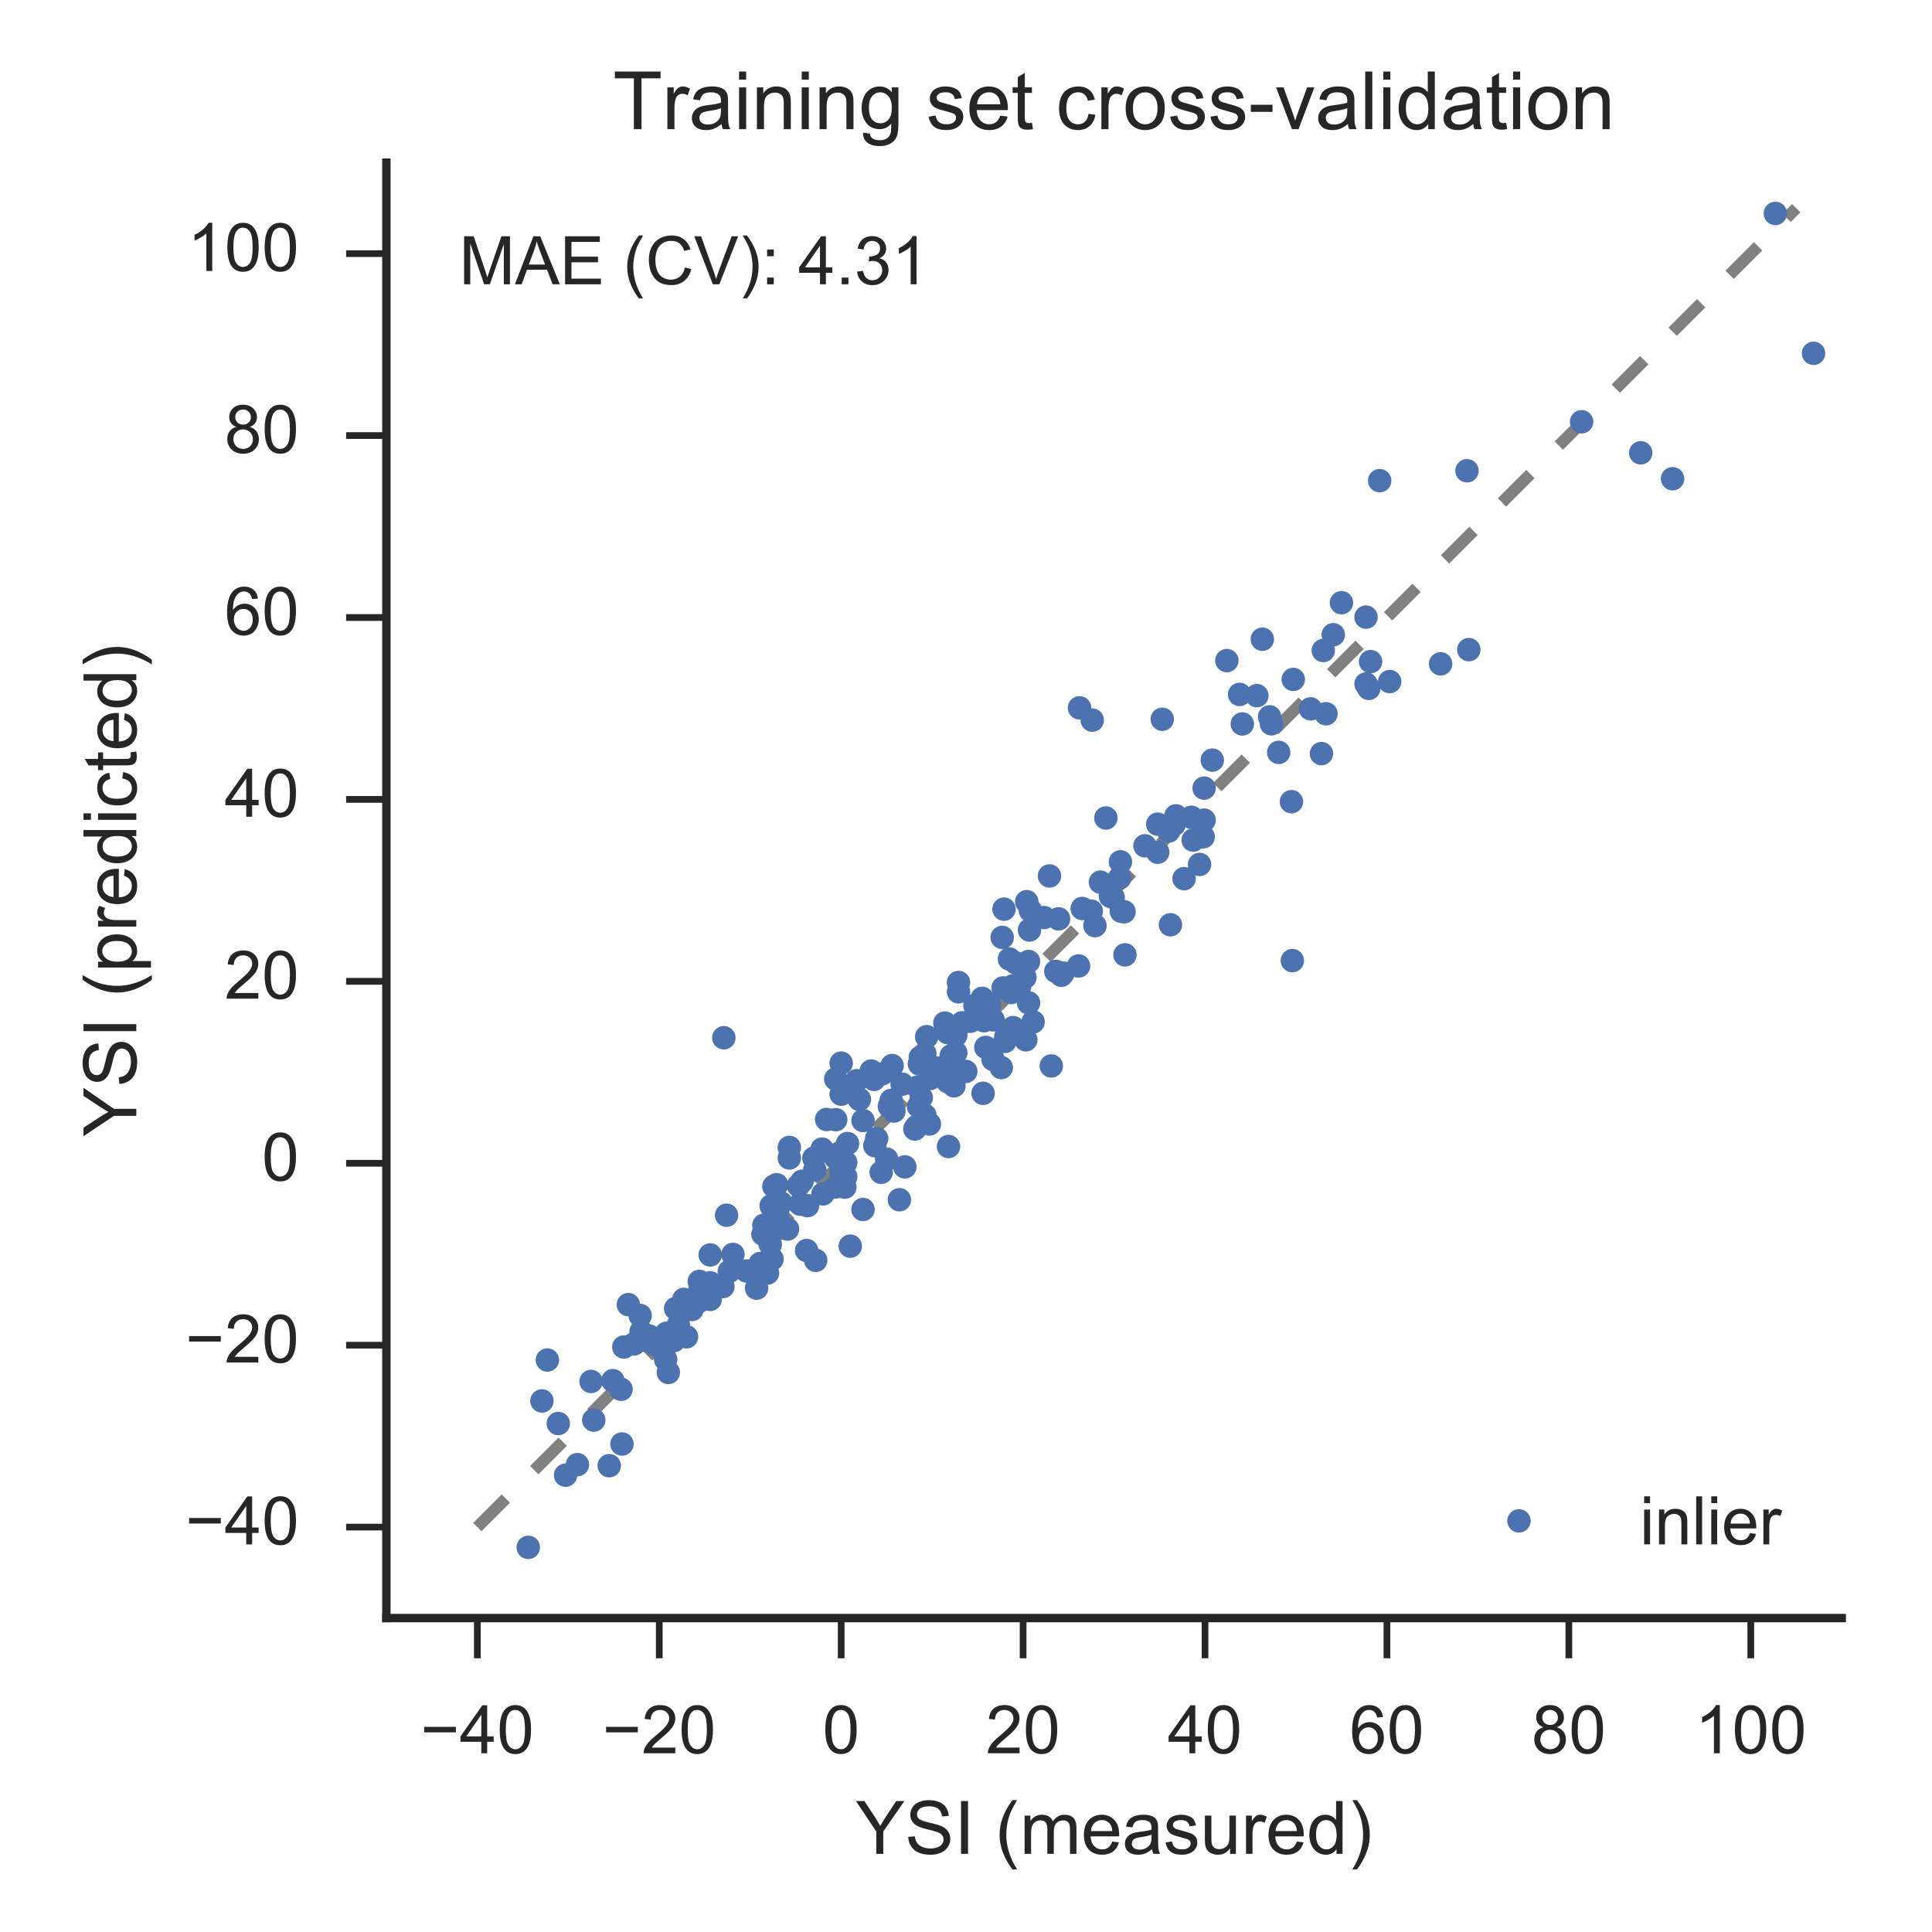 <?xml version="1.0" encoding="utf-8" standalone="no"?>
<!DOCTYPE svg PUBLIC "-//W3C//DTD SVG 1.1//EN"
  "http://www.w3.org/Graphics/SVG/1.1/DTD/svg11.dtd">
<!-- Created with matplotlib (http://matplotlib.org/) -->
<svg height="288pt" version="1.1" viewBox="0 0 288 288" width="288pt" xmlns="http://www.w3.org/2000/svg" xmlns:xlink="http://www.w3.org/1999/xlink">
 <defs>
  <style type="text/css">
*{stroke-linecap:butt;stroke-linejoin:round;stroke-miterlimit:100000;}
  </style>
 </defs>
 <g id="figure_1">
  <g id="patch_1">
   <path d="M 0 288 
L 288 288 
L 288 0 
L 0 0 
L 0 288 
z
" style="fill:none;"/>
  </g>
  <g id="axes_1">
   <g id="patch_2">
    <path d="M 57.597 241.2 
L 274.545 241.2 
L 274.545 24.252 
L 57.597 24.252 
L 57.597 241.2 
z
" style="fill:none;"/>
   </g>
   <g id="line2d_1">
    <path clip-path="url(#pf6a9b7ba86)" d="M 71.156 227.641 
L 267.766 31.031 
" style="fill:none;stroke:#808080;stroke-dasharray:6,6;stroke-dashoffset:0.0;stroke-width:1.75;"/>
   </g>
   <g id="matplotlib.axis_1">
    <g id="xtick_1">
     <g id="line2d_2">
      <defs>
       <path d="M 0 0 
L 0 6 
" id="m378b5eaa24" style="stroke:#262626;"/>
      </defs>
      <g>
       <use style="fill:#262626;stroke:#262626;" x="71.156" xlink:href="#m378b5eaa24" y="241.2"/>
      </g>
     </g>
     <g id="text_1">
      <!-- −40 -->
      <defs>
       <path d="M 32.328 0 
L 32.328 17.141 
L 1.266 17.141 
L 1.266 25.203 
L 33.938 71.578 
L 41.109 71.578 
L 41.109 25.203 
L 50.781 25.203 
L 50.781 17.141 
L 41.109 17.141 
L 41.109 0 
z
M 32.328 25.203 
L 32.328 57.469 
L 9.906 25.203 
z
" id="ArialMT-34"/>
       <path d="M 4.156 35.297 
Q 4.156 48 6.766 55.734 
Q 9.375 63.484 14.516 67.672 
Q 19.672 71.875 27.484 71.875 
Q 33.25 71.875 37.594 69.547 
Q 41.938 67.234 44.766 62.859 
Q 47.609 58.5 49.219 52.219 
Q 50.828 45.953 50.828 35.297 
Q 50.828 22.703 48.234 14.969 
Q 45.656 7.234 40.5 3 
Q 35.359 -1.219 27.484 -1.219 
Q 17.141 -1.219 11.234 6.203 
Q 4.156 15.141 4.156 35.297 
M 13.188 35.297 
Q 13.188 17.672 17.312 11.828 
Q 21.438 6 27.484 6 
Q 33.547 6 37.672 11.859 
Q 41.797 17.719 41.797 35.297 
Q 41.797 52.984 37.672 58.781 
Q 33.547 64.594 27.391 64.594 
Q 21.344 64.594 17.719 59.469 
Q 13.188 52.938 13.188 35.297 
" id="ArialMT-30"/>
       <path d="M 52.828 31.203 
L 5.562 31.203 
L 5.562 39.406 
L 52.828 39.406 
z
" id="ArialMT-2212"/>
      </defs>
      <g style="fill:#262626;" transform="translate(62.675 261.358)scale(0.1 -0.1)">
       <use xlink:href="#ArialMT-2212"/>
       <use x="58.398" xlink:href="#ArialMT-34"/>
       <use x="114.014" xlink:href="#ArialMT-30"/>
      </g>
     </g>
    </g>
    <g id="xtick_2">
     <g id="line2d_3">
      <g>
       <use style="fill:#262626;stroke:#262626;" x="98.275" xlink:href="#m378b5eaa24" y="241.2"/>
      </g>
     </g>
     <g id="text_2">
      <!-- −20 -->
      <defs>
       <path d="M 50.344 8.453 
L 50.344 0 
L 3.031 0 
Q 2.938 3.172 4.047 6.109 
Q 5.859 10.938 9.828 15.625 
Q 13.812 20.312 21.344 26.469 
Q 33.016 36.031 37.109 41.625 
Q 41.219 47.219 41.219 52.203 
Q 41.219 57.422 37.469 61 
Q 33.734 64.594 27.734 64.594 
Q 21.391 64.594 17.578 60.781 
Q 13.766 56.984 13.719 50.25 
L 4.688 51.172 
Q 5.609 61.281 11.656 66.578 
Q 17.719 71.875 27.938 71.875 
Q 38.234 71.875 44.234 66.156 
Q 50.25 60.453 50.25 52 
Q 50.25 47.703 48.484 43.547 
Q 46.734 39.406 42.656 34.812 
Q 38.578 30.219 29.109 22.219 
Q 21.188 15.578 18.938 13.203 
Q 16.703 10.844 15.234 8.453 
z
" id="ArialMT-32"/>
      </defs>
      <g style="fill:#262626;" transform="translate(89.793 261.358)scale(0.1 -0.1)">
       <use xlink:href="#ArialMT-2212"/>
       <use x="58.398" xlink:href="#ArialMT-32"/>
       <use x="114.014" xlink:href="#ArialMT-30"/>
      </g>
     </g>
    </g>
    <g id="xtick_3">
     <g id="line2d_4">
      <g>
       <use style="fill:#262626;stroke:#262626;" x="125.393" xlink:href="#m378b5eaa24" y="241.2"/>
      </g>
     </g>
     <g id="text_3">
      <!-- 0 -->
      <g style="fill:#262626;" transform="translate(122.613 261.358)scale(0.1 -0.1)">
       <use xlink:href="#ArialMT-30"/>
      </g>
     </g>
    </g>
    <g id="xtick_4">
     <g id="line2d_5">
      <g>
       <use style="fill:#262626;stroke:#262626;" x="152.512" xlink:href="#m378b5eaa24" y="241.2"/>
      </g>
     </g>
     <g id="text_4">
      <!-- 20 -->
      <g style="fill:#262626;" transform="translate(146.951 261.358)scale(0.1 -0.1)">
       <use xlink:href="#ArialMT-32"/>
       <use x="55.615" xlink:href="#ArialMT-30"/>
      </g>
     </g>
    </g>
    <g id="xtick_5">
     <g id="line2d_6">
      <g>
       <use style="fill:#262626;stroke:#262626;" x="179.63" xlink:href="#m378b5eaa24" y="241.2"/>
      </g>
     </g>
     <g id="text_5">
      <!-- 40 -->
      <g style="fill:#262626;" transform="translate(174.069 261.358)scale(0.1 -0.1)">
       <use xlink:href="#ArialMT-34"/>
       <use x="55.615" xlink:href="#ArialMT-30"/>
      </g>
     </g>
    </g>
    <g id="xtick_6">
     <g id="line2d_7">
      <g>
       <use style="fill:#262626;stroke:#262626;" x="206.749" xlink:href="#m378b5eaa24" y="241.2"/>
      </g>
     </g>
     <g id="text_6">
      <!-- 60 -->
      <defs>
       <path d="M 49.75 54.047 
L 41.016 53.375 
Q 39.844 58.547 37.703 60.891 
Q 34.125 64.656 28.906 64.656 
Q 24.703 64.656 21.531 62.312 
Q 17.391 59.281 14.984 53.469 
Q 12.594 47.656 12.5 36.922 
Q 15.672 41.75 20.266 44.094 
Q 24.859 46.438 29.891 46.438 
Q 38.672 46.438 44.844 39.969 
Q 51.031 33.5 51.031 23.25 
Q 51.031 16.5 48.125 10.719 
Q 45.219 4.938 40.141 1.859 
Q 35.062 -1.219 28.609 -1.219 
Q 17.625 -1.219 10.688 6.859 
Q 3.766 14.938 3.766 33.5 
Q 3.766 54.25 11.422 63.672 
Q 18.109 71.875 29.438 71.875 
Q 37.891 71.875 43.281 67.141 
Q 48.688 62.406 49.75 54.047 
M 13.875 23.188 
Q 13.875 18.656 15.797 14.5 
Q 17.719 10.359 21.188 8.172 
Q 24.656 6 28.469 6 
Q 34.031 6 38.031 10.484 
Q 42.047 14.984 42.047 22.703 
Q 42.047 30.125 38.078 34.391 
Q 34.125 38.672 28.125 38.672 
Q 22.172 38.672 18.016 34.391 
Q 13.875 30.125 13.875 23.188 
" id="ArialMT-36"/>
      </defs>
      <g style="fill:#262626;" transform="translate(201.188 261.358)scale(0.1 -0.1)">
       <use xlink:href="#ArialMT-36"/>
       <use x="55.615" xlink:href="#ArialMT-30"/>
      </g>
     </g>
    </g>
    <g id="xtick_7">
     <g id="line2d_8">
      <g>
       <use style="fill:#262626;stroke:#262626;" x="233.867" xlink:href="#m378b5eaa24" y="241.2"/>
      </g>
     </g>
     <g id="text_7">
      <!-- 80 -->
      <defs>
       <path d="M 17.672 38.812 
Q 12.203 40.828 9.562 44.531 
Q 6.938 48.25 6.938 53.422 
Q 6.938 61.234 12.547 66.547 
Q 18.172 71.875 27.484 71.875 
Q 36.859 71.875 42.578 66.422 
Q 48.297 60.984 48.297 53.172 
Q 48.297 48.188 45.672 44.5 
Q 43.062 40.828 37.75 38.812 
Q 44.344 36.672 47.781 31.875 
Q 51.219 27.094 51.219 20.453 
Q 51.219 11.281 44.719 5.031 
Q 38.234 -1.219 27.641 -1.219 
Q 17.047 -1.219 10.547 5.047 
Q 4.047 11.328 4.047 20.703 
Q 4.047 27.688 7.594 32.391 
Q 11.141 37.109 17.672 38.812 
M 15.922 53.719 
Q 15.922 48.641 19.188 45.406 
Q 22.469 42.188 27.688 42.188 
Q 32.766 42.188 36.016 45.375 
Q 39.266 48.578 39.266 53.219 
Q 39.266 58.062 35.906 61.359 
Q 32.562 64.656 27.594 64.656 
Q 22.562 64.656 19.234 61.422 
Q 15.922 58.203 15.922 53.719 
M 13.094 20.656 
Q 13.094 16.891 14.875 13.375 
Q 16.656 9.859 20.172 7.922 
Q 23.688 6 27.734 6 
Q 34.031 6 38.125 10.047 
Q 42.234 14.109 42.234 20.359 
Q 42.234 26.703 38.016 30.859 
Q 33.797 35.016 27.438 35.016 
Q 21.234 35.016 17.156 30.906 
Q 13.094 26.812 13.094 20.656 
" id="ArialMT-38"/>
      </defs>
      <g style="fill:#262626;" transform="translate(228.307 261.358)scale(0.1 -0.1)">
       <use xlink:href="#ArialMT-38"/>
       <use x="55.615" xlink:href="#ArialMT-30"/>
      </g>
     </g>
    </g>
    <g id="xtick_8">
     <g id="line2d_9">
      <g>
       <use style="fill:#262626;stroke:#262626;" x="260.986" xlink:href="#m378b5eaa24" y="241.2"/>
      </g>
     </g>
     <g id="text_8">
      <!-- 100 -->
      <defs>
       <path d="M 37.25 0 
L 28.469 0 
L 28.469 56 
Q 25.297 52.984 20.141 49.953 
Q 14.984 46.922 10.891 45.406 
L 10.891 53.906 
Q 18.266 57.375 23.781 62.297 
Q 29.297 67.234 31.594 71.875 
L 37.25 71.875 
z
" id="ArialMT-31"/>
      </defs>
      <g style="fill:#262626;" transform="translate(252.645 261.358)scale(0.1 -0.1)">
       <use xlink:href="#ArialMT-31"/>
       <use x="55.615" xlink:href="#ArialMT-30"/>
       <use x="111.23" xlink:href="#ArialMT-30"/>
      </g>
     </g>
    </g>
    <g id="text_9">
     <!-- YSI (measured) -->
     <defs>
      <path d="M 40.578 0 
L 40.578 7.625 
Q 34.516 -1.172 24.125 -1.172 
Q 19.531 -1.172 15.547 0.578 
Q 11.578 2.344 9.641 5 
Q 7.719 7.672 6.938 11.531 
Q 6.391 14.109 6.391 19.734 
L 6.391 51.859 
L 15.188 51.859 
L 15.188 23.094 
Q 15.188 16.219 15.719 13.812 
Q 16.547 10.359 19.234 8.375 
Q 21.922 6.391 25.875 6.391 
Q 29.828 6.391 33.297 8.422 
Q 36.766 10.453 38.203 13.938 
Q 39.656 17.438 39.656 24.078 
L 39.656 51.859 
L 48.438 51.859 
L 48.438 0 
z
" id="ArialMT-75"/>
      <path id="ArialMT-20"/>
      <path d="M 23.391 -21.047 
Q 16.109 -11.859 11.078 0.438 
Q 6.062 12.75 6.062 25.922 
Q 6.062 37.547 9.812 48.188 
Q 14.203 60.547 23.391 72.797 
L 29.688 72.797 
Q 23.781 62.641 21.875 58.297 
Q 18.891 51.562 17.188 44.234 
Q 15.094 35.109 15.094 25.875 
Q 15.094 2.391 29.688 -21.047 
z
" id="ArialMT-28"/>
      <path d="M 12.359 -21.047 
L 6.062 -21.047 
Q 20.656 2.391 20.656 25.875 
Q 20.656 35.062 18.562 44.094 
Q 16.891 51.422 13.922 58.156 
Q 12.016 62.547 6.062 72.797 
L 12.359 72.797 
Q 21.531 60.547 25.922 48.188 
Q 29.688 37.547 29.688 25.922 
Q 29.688 12.75 24.625 0.438 
Q 19.578 -11.859 12.359 -21.047 
" id="ArialMT-29"/>
      <path d="M 9.328 0 
L 9.328 71.578 
L 18.797 71.578 
L 18.797 0 
z
" id="ArialMT-49"/>
      <path d="M 27.875 0 
L 27.875 30.328 
L 0.297 71.578 
L 11.812 71.578 
L 25.922 50 
Q 29.828 43.953 33.203 37.891 
Q 36.422 43.5 41.016 50.531 
L 54.891 71.578 
L 65.922 71.578 
L 37.359 30.328 
L 37.359 0 
z
" id="ArialMT-59"/>
      <path d="M 40.234 0 
L 40.234 6.547 
Q 35.297 -1.172 25.734 -1.172 
Q 19.531 -1.172 14.328 2.25 
Q 9.125 5.672 6.266 11.797 
Q 3.422 17.922 3.422 25.875 
Q 3.422 33.641 6 39.969 
Q 8.594 46.297 13.766 49.656 
Q 18.953 53.031 25.344 53.031 
Q 30.031 53.031 33.688 51.047 
Q 37.359 49.078 39.656 45.906 
L 39.656 71.578 
L 48.391 71.578 
L 48.391 0 
z
M 12.453 25.875 
Q 12.453 15.922 16.641 10.984 
Q 20.844 6.062 26.562 6.062 
Q 32.328 6.062 36.344 10.766 
Q 40.375 15.484 40.375 25.141 
Q 40.375 35.797 36.266 40.766 
Q 32.172 45.75 26.172 45.75 
Q 20.312 45.75 16.375 40.969 
Q 12.453 36.188 12.453 25.875 
" id="ArialMT-64"/>
      <path d="M 42.094 16.703 
L 51.172 15.578 
Q 49.031 7.625 43.219 3.219 
Q 37.406 -1.172 28.375 -1.172 
Q 17 -1.172 10.328 5.828 
Q 3.656 12.844 3.656 25.484 
Q 3.656 38.578 10.391 45.797 
Q 17.141 53.031 27.875 53.031 
Q 38.281 53.031 44.875 45.953 
Q 51.469 38.875 51.469 26.031 
Q 51.469 25.25 51.422 23.688 
L 12.75 23.688 
Q 13.234 15.141 17.578 10.594 
Q 21.922 6.062 28.422 6.062 
Q 33.25 6.062 36.672 8.594 
Q 40.094 11.141 42.094 16.703 
M 13.234 30.906 
L 42.188 30.906 
Q 41.609 37.453 38.875 40.719 
Q 34.672 45.797 27.984 45.797 
Q 21.922 45.797 17.797 41.75 
Q 13.672 37.703 13.234 30.906 
" id="ArialMT-65"/>
      <path d="M 6.594 0 
L 6.594 51.859 
L 14.453 51.859 
L 14.453 44.578 
Q 16.891 48.391 20.938 50.703 
Q 25 53.031 30.172 53.031 
Q 35.938 53.031 39.625 50.641 
Q 43.312 48.25 44.828 43.953 
Q 50.984 53.031 60.844 53.031 
Q 68.562 53.031 72.703 48.75 
Q 76.859 44.484 76.859 35.594 
L 76.859 0 
L 68.109 0 
L 68.109 32.672 
Q 68.109 37.938 67.25 40.25 
Q 66.406 42.578 64.156 43.984 
Q 61.922 45.406 58.891 45.406 
Q 53.422 45.406 49.797 41.766 
Q 46.188 38.141 46.188 30.125 
L 46.188 0 
L 37.406 0 
L 37.406 33.688 
Q 37.406 39.547 35.25 42.469 
Q 33.109 45.406 28.219 45.406 
Q 24.516 45.406 21.359 43.453 
Q 18.219 41.5 16.797 37.734 
Q 15.375 33.984 15.375 26.906 
L 15.375 0 
z
" id="ArialMT-6d"/>
      <path d="M 4.5 23 
L 13.422 23.781 
Q 14.062 18.406 16.375 14.969 
Q 18.703 11.531 23.578 9.406 
Q 28.469 7.281 34.578 7.281 
Q 39.984 7.281 44.141 8.891 
Q 48.297 10.5 50.312 13.297 
Q 52.344 16.109 52.344 19.438 
Q 52.344 22.797 50.391 25.312 
Q 48.438 27.828 43.953 29.547 
Q 41.062 30.672 31.203 33.031 
Q 21.344 35.406 17.391 37.5 
Q 12.25 40.188 9.734 44.156 
Q 7.234 48.141 7.234 53.078 
Q 7.234 58.5 10.297 63.203 
Q 13.375 67.922 19.281 70.359 
Q 25.203 72.797 32.422 72.797 
Q 40.375 72.797 46.453 70.234 
Q 52.547 67.672 55.812 62.688 
Q 59.078 57.719 59.328 51.422 
L 50.25 50.734 
Q 49.516 57.516 45.281 60.984 
Q 41.062 64.453 32.812 64.453 
Q 24.219 64.453 20.281 61.297 
Q 16.359 58.156 16.359 53.719 
Q 16.359 49.859 19.141 47.359 
Q 21.875 44.875 33.422 42.266 
Q 44.969 39.656 49.266 37.703 
Q 55.516 34.812 58.484 30.391 
Q 61.469 25.984 61.469 20.219 
Q 61.469 14.5 58.203 9.438 
Q 54.938 4.391 48.797 1.578 
Q 42.672 -1.219 35.016 -1.219 
Q 25.297 -1.219 18.719 1.609 
Q 12.156 4.438 8.422 10.125 
Q 4.688 15.828 4.5 23 
" id="ArialMT-53"/>
      <path d="M 40.438 6.391 
Q 35.547 2.25 31.031 0.531 
Q 26.516 -1.172 21.344 -1.172 
Q 12.797 -1.172 8.203 3 
Q 3.609 7.172 3.609 13.672 
Q 3.609 17.484 5.344 20.625 
Q 7.078 23.781 9.891 25.688 
Q 12.703 27.594 16.219 28.562 
Q 18.797 29.25 24.031 29.891 
Q 34.672 31.156 39.703 32.906 
Q 39.75 34.719 39.75 35.203 
Q 39.75 40.578 37.25 42.781 
Q 33.891 45.75 27.25 45.75 
Q 21.047 45.75 18.094 43.578 
Q 15.141 41.406 13.719 35.891 
L 5.125 37.062 
Q 6.297 42.578 8.984 45.969 
Q 11.672 49.359 16.75 51.188 
Q 21.828 53.031 28.516 53.031 
Q 35.156 53.031 39.297 51.469 
Q 43.453 49.906 45.406 47.531 
Q 47.359 45.172 48.141 41.547 
Q 48.578 39.312 48.578 33.453 
L 48.578 21.734 
Q 48.578 9.469 49.141 6.219 
Q 49.703 2.984 51.375 0 
L 42.188 0 
Q 40.828 2.734 40.438 6.391 
M 39.703 26.031 
Q 34.906 24.078 25.344 22.703 
Q 19.922 21.922 17.672 20.938 
Q 15.438 19.969 14.203 18.094 
Q 12.984 16.219 12.984 13.922 
Q 12.984 10.406 15.641 8.062 
Q 18.312 5.719 23.438 5.719 
Q 28.516 5.719 32.469 7.938 
Q 36.422 10.156 38.281 14.016 
Q 39.703 17 39.703 22.797 
z
" id="ArialMT-61"/>
      <path d="M 3.078 15.484 
L 11.766 16.844 
Q 12.5 11.625 15.844 8.844 
Q 19.188 6.062 25.203 6.062 
Q 31.25 6.062 34.172 8.516 
Q 37.109 10.984 37.109 14.312 
Q 37.109 17.281 34.516 19 
Q 32.719 20.172 25.531 21.969 
Q 15.875 24.422 12.141 26.203 
Q 8.406 27.984 6.469 31.125 
Q 4.547 34.281 4.547 38.094 
Q 4.547 41.547 6.125 44.5 
Q 7.719 47.469 10.453 49.422 
Q 12.5 50.922 16.031 51.969 
Q 19.578 53.031 23.641 53.031 
Q 29.734 53.031 34.344 51.266 
Q 38.969 49.516 41.156 46.5 
Q 43.359 43.5 44.188 38.484 
L 35.594 37.312 
Q 35.016 41.312 32.203 43.547 
Q 29.391 45.797 24.266 45.797 
Q 18.219 45.797 15.625 43.797 
Q 13.031 41.797 13.031 39.109 
Q 13.031 37.406 14.109 36.031 
Q 15.188 34.625 17.484 33.688 
Q 18.797 33.203 25.25 31.453 
Q 34.578 28.953 38.25 27.359 
Q 41.938 25.781 44.031 22.75 
Q 46.141 19.734 46.141 15.234 
Q 46.141 10.844 43.578 6.953 
Q 41.016 3.078 36.172 0.953 
Q 31.344 -1.172 25.25 -1.172 
Q 15.141 -1.172 9.844 3.031 
Q 4.547 7.234 3.078 15.484 
" id="ArialMT-73"/>
      <path d="M 6.5 0 
L 6.5 51.859 
L 14.406 51.859 
L 14.406 44 
Q 17.438 49.516 20 51.266 
Q 22.562 53.031 25.641 53.031 
Q 30.078 53.031 34.672 50.203 
L 31.641 42.047 
Q 28.422 43.953 25.203 43.953 
Q 22.312 43.953 20.016 42.219 
Q 17.719 40.484 16.75 37.406 
Q 15.281 32.719 15.281 27.156 
L 15.281 0 
z
" id="ArialMT-72"/>
     </defs>
     <g style="fill:#262626;" transform="translate(127.56 276.353)scale(0.11 -0.11)">
      <use xlink:href="#ArialMT-59"/>
      <use x="66.699" xlink:href="#ArialMT-53"/>
      <use x="133.398" xlink:href="#ArialMT-49"/>
      <use x="161.182" xlink:href="#ArialMT-20"/>
      <use x="188.965" xlink:href="#ArialMT-28"/>
      <use x="222.266" xlink:href="#ArialMT-6d"/>
      <use x="305.566" xlink:href="#ArialMT-65"/>
      <use x="361.182" xlink:href="#ArialMT-61"/>
      <use x="416.797" xlink:href="#ArialMT-73"/>
      <use x="466.797" xlink:href="#ArialMT-75"/>
      <use x="522.412" xlink:href="#ArialMT-72"/>
      <use x="555.713" xlink:href="#ArialMT-65"/>
      <use x="611.328" xlink:href="#ArialMT-64"/>
      <use x="666.943" xlink:href="#ArialMT-29"/>
     </g>
    </g>
   </g>
   <g id="matplotlib.axis_2">
    <g id="ytick_1">
     <g id="line2d_10">
      <defs>
       <path d="M 0 0 
L -6 0 
" id="m9622ce9863" style="stroke:#262626;"/>
      </defs>
      <g>
       <use style="fill:#262626;stroke:#262626;" x="57.597" xlink:href="#m9622ce9863" y="227.641"/>
      </g>
     </g>
     <g id="text_10">
      <!-- −40 -->
      <g style="fill:#262626;" transform="translate(27.634 230.226)scale(0.1 -0.1)">
       <use xlink:href="#ArialMT-2212"/>
       <use x="58.398" xlink:href="#ArialMT-34"/>
       <use x="114.014" xlink:href="#ArialMT-30"/>
      </g>
     </g>
    </g>
    <g id="ytick_2">
     <g id="line2d_11">
      <g>
       <use style="fill:#262626;stroke:#262626;" x="57.597" xlink:href="#m9622ce9863" y="200.522"/>
      </g>
     </g>
     <g id="text_11">
      <!-- −20 -->
      <g style="fill:#262626;" transform="translate(27.634 203.107)scale(0.1 -0.1)">
       <use xlink:href="#ArialMT-2212"/>
       <use x="58.398" xlink:href="#ArialMT-32"/>
       <use x="114.014" xlink:href="#ArialMT-30"/>
      </g>
     </g>
    </g>
    <g id="ytick_3">
     <g id="line2d_12">
      <g>
       <use style="fill:#262626;stroke:#262626;" x="57.597" xlink:href="#m9622ce9863" y="173.404"/>
      </g>
     </g>
     <g id="text_12">
      <!-- 0 -->
      <g style="fill:#262626;" transform="translate(39.036 175.989)scale(0.1 -0.1)">
       <use xlink:href="#ArialMT-30"/>
      </g>
     </g>
    </g>
    <g id="ytick_4">
     <g id="line2d_13">
      <g>
       <use style="fill:#262626;stroke:#262626;" x="57.597" xlink:href="#m9622ce9863" y="146.285"/>
      </g>
     </g>
     <g id="text_13">
      <!-- 20 -->
      <g style="fill:#262626;" transform="translate(33.475 148.87)scale(0.1 -0.1)">
       <use xlink:href="#ArialMT-32"/>
       <use x="55.615" xlink:href="#ArialMT-30"/>
      </g>
     </g>
    </g>
    <g id="ytick_5">
     <g id="line2d_14">
      <g>
       <use style="fill:#262626;stroke:#262626;" x="57.597" xlink:href="#m9622ce9863" y="119.167"/>
      </g>
     </g>
     <g id="text_14">
      <!-- 40 -->
      <g style="fill:#262626;" transform="translate(33.475 121.752)scale(0.1 -0.1)">
       <use xlink:href="#ArialMT-34"/>
       <use x="55.615" xlink:href="#ArialMT-30"/>
      </g>
     </g>
    </g>
    <g id="ytick_6">
     <g id="line2d_15">
      <g>
       <use style="fill:#262626;stroke:#262626;" x="57.597" xlink:href="#m9622ce9863" y="92.048"/>
      </g>
     </g>
     <g id="text_15">
      <!-- 60 -->
      <g style="fill:#262626;" transform="translate(33.475 94.633)scale(0.1 -0.1)">
       <use xlink:href="#ArialMT-36"/>
       <use x="55.615" xlink:href="#ArialMT-30"/>
      </g>
     </g>
    </g>
    <g id="ytick_7">
     <g id="line2d_16">
      <g>
       <use style="fill:#262626;stroke:#262626;" x="57.597" xlink:href="#m9622ce9863" y="64.929"/>
      </g>
     </g>
     <g id="text_16">
      <!-- 80 -->
      <g style="fill:#262626;" transform="translate(33.475 67.515)scale(0.1 -0.1)">
       <use xlink:href="#ArialMT-38"/>
       <use x="55.615" xlink:href="#ArialMT-30"/>
      </g>
     </g>
    </g>
    <g id="ytick_8">
     <g id="line2d_17">
      <g>
       <use style="fill:#262626;stroke:#262626;" x="57.597" xlink:href="#m9622ce9863" y="37.811"/>
      </g>
     </g>
     <g id="text_17">
      <!-- 100 -->
      <g style="fill:#262626;" transform="translate(27.914 40.396)scale(0.1 -0.1)">
       <use xlink:href="#ArialMT-31"/>
       <use x="55.615" xlink:href="#ArialMT-30"/>
       <use x="111.23" xlink:href="#ArialMT-30"/>
      </g>
     </g>
    </g>
    <g id="text_18">
     <!-- YSI (predicted) -->
     <defs>
      <path d="M 6.641 61.469 
L 6.641 71.578 
L 15.438 71.578 
L 15.438 61.469 
z
M 6.641 0 
L 6.641 51.859 
L 15.438 51.859 
L 15.438 0 
z
" id="ArialMT-69"/>
      <path d="M 40.438 19 
L 49.078 17.875 
Q 47.656 8.938 41.812 3.875 
Q 35.984 -1.172 27.484 -1.172 
Q 16.844 -1.172 10.375 5.781 
Q 3.906 12.75 3.906 25.734 
Q 3.906 34.125 6.688 40.422 
Q 9.469 46.734 15.156 49.875 
Q 20.844 53.031 27.547 53.031 
Q 35.984 53.031 41.359 48.75 
Q 46.734 44.484 48.25 36.625 
L 39.703 35.297 
Q 38.484 40.531 35.375 43.156 
Q 32.281 45.797 27.875 45.797 
Q 21.234 45.797 17.078 41.031 
Q 12.938 36.281 12.938 25.984 
Q 12.938 15.531 16.938 10.797 
Q 20.953 6.062 27.391 6.062 
Q 32.562 6.062 36.031 9.234 
Q 39.5 12.406 40.438 19 
" id="ArialMT-63"/>
      <path d="M 25.781 7.859 
L 27.047 0.094 
Q 23.344 -0.688 20.406 -0.688 
Q 15.625 -0.688 12.984 0.828 
Q 10.359 2.344 9.281 4.812 
Q 8.203 7.281 8.203 15.188 
L 8.203 45.016 
L 1.766 45.016 
L 1.766 51.859 
L 8.203 51.859 
L 8.203 64.703 
L 16.938 69.969 
L 16.938 51.859 
L 25.781 51.859 
L 25.781 45.016 
L 16.938 45.016 
L 16.938 14.703 
Q 16.938 10.938 17.406 9.859 
Q 17.875 8.797 18.922 8.156 
Q 19.969 7.516 21.922 7.516 
Q 23.391 7.516 25.781 7.859 
" id="ArialMT-74"/>
      <path d="M 6.594 -19.875 
L 6.594 51.859 
L 14.594 51.859 
L 14.594 45.125 
Q 17.438 49.078 21 51.047 
Q 24.562 53.031 29.641 53.031 
Q 36.281 53.031 41.359 49.609 
Q 46.438 46.188 49.016 39.953 
Q 51.609 33.734 51.609 26.312 
Q 51.609 18.359 48.75 11.984 
Q 45.906 5.609 40.453 2.219 
Q 35.016 -1.172 29 -1.172 
Q 24.609 -1.172 21.109 0.688 
Q 17.625 2.547 15.375 5.375 
L 15.375 -19.875 
z
M 14.547 25.641 
Q 14.547 15.625 18.594 10.844 
Q 22.656 6.062 28.422 6.062 
Q 34.281 6.062 38.453 11.016 
Q 42.625 15.969 42.625 26.375 
Q 42.625 36.281 38.547 41.203 
Q 34.469 46.141 28.812 46.141 
Q 23.188 46.141 18.859 40.891 
Q 14.547 35.641 14.547 25.641 
" id="ArialMT-70"/>
     </defs>
     <g style="fill:#262626;" transform="translate(20.319 169.406)rotate(-90.0)scale(0.11 -0.11)">
      <use xlink:href="#ArialMT-59"/>
      <use x="66.699" xlink:href="#ArialMT-53"/>
      <use x="133.398" xlink:href="#ArialMT-49"/>
      <use x="161.182" xlink:href="#ArialMT-20"/>
      <use x="188.965" xlink:href="#ArialMT-28"/>
      <use x="222.266" xlink:href="#ArialMT-70"/>
      <use x="277.881" xlink:href="#ArialMT-72"/>
      <use x="311.182" xlink:href="#ArialMT-65"/>
      <use x="366.797" xlink:href="#ArialMT-64"/>
      <use x="422.412" xlink:href="#ArialMT-69"/>
      <use x="444.629" xlink:href="#ArialMT-63"/>
      <use x="494.629" xlink:href="#ArialMT-74"/>
      <use x="522.412" xlink:href="#ArialMT-65"/>
      <use x="578.027" xlink:href="#ArialMT-64"/>
      <use x="633.643" xlink:href="#ArialMT-29"/>
     </g>
    </g>
   </g>
   <g id="line2d_18">
    <defs>
     <path d="M 0 1.75 
C 0.464 1.75 0.909 1.566 1.237 1.237 
C 1.566 0.909 1.75 0.464 1.75 0 
C 1.75 -0.464 1.566 -0.909 1.237 -1.237 
C 0.909 -1.566 0.464 -1.75 0 -1.75 
C -0.464 -1.75 -0.909 -1.566 -1.237 -1.237 
C -1.566 -0.909 -1.75 -0.464 -1.75 0 
C -1.75 0.464 -1.566 0.909 -1.237 1.237 
C -0.909 1.566 -0.464 1.75 0 1.75 
z
" id="m01ef3b62ab"/>
    </defs>
    <g clip-path="url(#pf6a9b7ba86)">
     <use style="fill:#4c72b0;" x="113.326" xlink:href="#m01ef3b62ab" y="188.347"/>
     <use style="fill:#4c72b0;" x="125.393" xlink:href="#m01ef3b62ab" y="174.747"/>
     <use style="fill:#4c72b0;" x="138.681" xlink:href="#m01ef3b62ab" y="160.76"/>
     <use style="fill:#4c72b0;" x="141.936" xlink:href="#m01ef3b62ab" y="159.073"/>
     <use style="fill:#4c72b0;" x="152.783" xlink:href="#m01ef3b62ab" y="145.697"/>
     <use style="fill:#4c72b0;" x="137.19" xlink:href="#m01ef3b62ab" y="157.611"/>
     <use style="fill:#4c72b0;" x="161.325" xlink:href="#m01ef3b62ab" y="135.422"/>
     <use style="fill:#4c72b0;" x="165.529" xlink:href="#m01ef3b62ab" y="133.611"/>
     <use style="fill:#4c72b0;" x="165.936" xlink:href="#m01ef3b62ab" y="133.777"/>
     <use style="fill:#4c72b0;" x="177.868" xlink:href="#m01ef3b62ab" y="125.232"/>
     <use style="fill:#4c72b0;" x="151.02" xlink:href="#m01ef3b62ab" y="146.957"/>
     <use style="fill:#4c72b0;" x="164.037" xlink:href="#m01ef3b62ab" y="131.495"/>
     <use style="fill:#4c72b0;" x="162.681" xlink:href="#m01ef3b62ab" y="135.825"/>
     <use style="fill:#4c72b0;" x="172.58" xlink:href="#m01ef3b62ab" y="122.857"/>
     <use style="fill:#4c72b0;" x="179.495" xlink:href="#m01ef3b62ab" y="122.255"/>
     <use style="fill:#4c72b0;" x="179.495" xlink:href="#m01ef3b62ab" y="117.482"/>
     <use style="fill:#4c72b0;" x="177.596" xlink:href="#m01ef3b62ab" y="121.835"/>
     <use style="fill:#4c72b0;" x="189.529" xlink:href="#m01ef3b62ab" y="107.897"/>
     <use style="fill:#4c72b0;" x="166.885" xlink:href="#m01ef3b62ab" y="130.895"/>
     <use style="fill:#4c72b0;" x="188.173" xlink:href="#m01ef3b62ab" y="95.285"/>
     <use style="fill:#4c72b0;" x="197.664" xlink:href="#m01ef3b62ab" y="106.399"/>
     <use style="fill:#4c72b0;" x="270.342" xlink:href="#m01ef3b62ab" y="52.668"/>
     <use style="fill:#4c72b0;" x="174.207" xlink:href="#m01ef3b62ab" y="123.889"/>
     <use style="fill:#4c72b0;" x="184.783" xlink:href="#m01ef3b62ab" y="103.516"/>
     <use style="fill:#4c72b0;" x="182.885" xlink:href="#m01ef3b62ab" y="98.474"/>
     <use style="fill:#4c72b0;" x="189.257" xlink:href="#m01ef3b62ab" y="106.861"/>
     <use style="fill:#4c72b0;" x="204.308" xlink:href="#m01ef3b62ab" y="98.627"/>
     <use style="fill:#4c72b0;" x="198.749" xlink:href="#m01ef3b62ab" y="94.618"/>
     <use style="fill:#4c72b0;" x="203.63" xlink:href="#m01ef3b62ab" y="91.992"/>
     <use style="fill:#4c72b0;" x="203.63" xlink:href="#m01ef3b62ab" y="101.956"/>
     <use style="fill:#4c72b0;" x="207.156" xlink:href="#m01ef3b62ab" y="101.6"/>
     <use style="fill:#4c72b0;" x="218.681" xlink:href="#m01ef3b62ab" y="70.175"/>
     <use style="fill:#4c72b0;" x="235.766" xlink:href="#m01ef3b62ab" y="62.873"/>
     <use style="fill:#4c72b0;" x="145.325" xlink:href="#m01ef3b62ab" y="149.873"/>
     <use style="fill:#4c72b0;" x="153.054" xlink:href="#m01ef3b62ab" y="134.412"/>
     <use style="fill:#4c72b0;" x="150.749" xlink:href="#m01ef3b62ab" y="147.95"/>
     <use style="fill:#4c72b0;" x="155.63" xlink:href="#m01ef3b62ab" y="136.779"/>
     <use style="fill:#4c72b0;" x="157.8" xlink:href="#m01ef3b62ab" y="136.977"/>
     <use style="fill:#4c72b0;" x="160.783" xlink:href="#m01ef3b62ab" y="143.993"/>
     <use style="fill:#4c72b0;" x="156.444" xlink:href="#m01ef3b62ab" y="130.575"/>
     <use style="fill:#4c72b0;" x="167.156" xlink:href="#m01ef3b62ab" y="135.842"/>
     <use style="fill:#4c72b0;" x="174.478" xlink:href="#m01ef3b62ab" y="137.854"/>
     <use style="fill:#4c72b0;" x="175.291" xlink:href="#m01ef3b62ab" y="121.618"/>
     <use style="fill:#4c72b0;" x="157.393" xlink:href="#m01ef3b62ab" y="144.804"/>
     <use style="fill:#4c72b0;" x="192.783" xlink:href="#m01ef3b62ab" y="101.279"/>
     <use style="fill:#4c72b0;" x="173.258" xlink:href="#m01ef3b62ab" y="107.215"/>
     <use style="fill:#4c72b0;" x="163.224" xlink:href="#m01ef3b62ab" y="137.98"/>
     <use style="fill:#4c72b0;" x="164.851" xlink:href="#m01ef3b62ab" y="121.937"/>
     <use style="fill:#4c72b0;" x="187.359" xlink:href="#m01ef3b62ab" y="103.697"/>
     <use style="fill:#4c72b0;" x="190.613" xlink:href="#m01ef3b62ab" y="112.159"/>
     <use style="fill:#4c72b0;" x="214.749" xlink:href="#m01ef3b62ab" y="98.959"/>
     <use style="fill:#4c72b0;" x="179.359" xlink:href="#m01ef3b62ab" y="124.744"/>
     <use style="fill:#4c72b0;" x="180.715" xlink:href="#m01ef3b62ab" y="113.31"/>
     <use style="fill:#4c72b0;" x="185.19" xlink:href="#m01ef3b62ab" y="107.917"/>
     <use style="fill:#4c72b0;" x="197.257" xlink:href="#m01ef3b62ab" y="96.971"/>
     <use style="fill:#4c72b0;" x="244.579" xlink:href="#m01ef3b62ab" y="67.499"/>
     <use style="fill:#4c72b0;" x="205.664" xlink:href="#m01ef3b62ab" y="71.652"/>
     <use style="fill:#4c72b0;" x="249.325" xlink:href="#m01ef3b62ab" y="71.363"/>
     <use style="fill:#4c72b0;" x="196.986" xlink:href="#m01ef3b62ab" y="112.338"/>
     <use style="fill:#4c72b0;" x="218.952" xlink:href="#m01ef3b62ab" y="96.843"/>
     <use style="fill:#4c72b0;" x="264.647" xlink:href="#m01ef3b62ab" y="31.816"/>
     <use style="fill:#4c72b0;" x="160.919" xlink:href="#m01ef3b62ab" y="105.515"/>
     <use style="fill:#4c72b0;" x="176.512" xlink:href="#m01ef3b62ab" y="130.981"/>
     <use style="fill:#4c72b0;" x="204.037" xlink:href="#m01ef3b62ab" y="102.614"/>
     <use style="fill:#4c72b0;" x="83.224" xlink:href="#m01ef3b62ab" y="212.201"/>
     <use style="fill:#4c72b0;" x="95.563" xlink:href="#m01ef3b62ab" y="198.51"/>
     <use style="fill:#4c72b0;" x="101.936" xlink:href="#m01ef3b62ab" y="193.697"/>
     <use style="fill:#4c72b0;" x="107.766" xlink:href="#m01ef3b62ab" y="191.784"/>
     <use style="fill:#4c72b0;" x="113.732" xlink:href="#m01ef3b62ab" y="183.985"/>
     <use style="fill:#4c72b0;" x="114.41" xlink:href="#m01ef3b62ab" y="189.771"/>
     <use style="fill:#4c72b0;" x="114.817" xlink:href="#m01ef3b62ab" y="182.814"/>
     <use style="fill:#4c72b0;" x="116.58" xlink:href="#m01ef3b62ab" y="183.058"/>
     <use style="fill:#4c72b0;" x="119.292" xlink:href="#m01ef3b62ab" y="179.509"/>
     <use style="fill:#4c72b0;" x="114.953" xlink:href="#m01ef3b62ab" y="179.747"/>
     <use style="fill:#4c72b0;" x="122.681" xlink:href="#m01ef3b62ab" y="177.97"/>
     <use style="fill:#4c72b0;" x="130.681" xlink:href="#m01ef3b62ab" y="169.725"/>
     <use style="fill:#4c72b0;" x="128.647" xlink:href="#m01ef3b62ab" y="167.035"/>
     <use style="fill:#4c72b0;" x="124.58" xlink:href="#m01ef3b62ab" y="166.907"/>
     <use style="fill:#4c72b0;" x="133.258" xlink:href="#m01ef3b62ab" y="165.616"/>
     <use style="fill:#4c72b0;" x="132.851" xlink:href="#m01ef3b62ab" y="164.032"/>
     <use style="fill:#4c72b0;" x="136.783" xlink:href="#m01ef3b62ab" y="162.05"/>
     <use style="fill:#4c72b0;" x="137.868" xlink:href="#m01ef3b62ab" y="157.077"/>
     <use style="fill:#4c72b0;" x="140.851" xlink:href="#m01ef3b62ab" y="152.506"/>
     <use style="fill:#4c72b0;" x="136.376" xlink:href="#m01ef3b62ab" y="168.299"/>
     <use style="fill:#4c72b0;" x="149.936" xlink:href="#m01ef3b62ab" y="154.553"/>
     <use style="fill:#4c72b0;" x="149.258" xlink:href="#m01ef3b62ab" y="159.141"/>
     <use style="fill:#4c72b0;" x="146.953" xlink:href="#m01ef3b62ab" y="156.134"/>
     <use style="fill:#4c72b0;" x="147.495" xlink:href="#m01ef3b62ab" y="149.779"/>
     <use style="fill:#4c72b0;" x="146.41" xlink:href="#m01ef3b62ab" y="148.817"/>
     <use style="fill:#4c72b0;" x="150.478" xlink:href="#m01ef3b62ab" y="142.965"/>
     <use style="fill:#4c72b0;" x="134.478" xlink:href="#m01ef3b62ab" y="161.622"/>
     <use style="fill:#4c72b0;" x="142.478" xlink:href="#m01ef3b62ab" y="156.932"/>
     <use style="fill:#4c72b0;" x="142.478" xlink:href="#m01ef3b62ab" y="154.322"/>
     <use style="fill:#4c72b0;" x="149.529" xlink:href="#m01ef3b62ab" y="147.265"/>
     <use style="fill:#4c72b0;" x="146.681" xlink:href="#m01ef3b62ab" y="152.159"/>
     <use style="fill:#4c72b0;" x="158.207" xlink:href="#m01ef3b62ab" y="145.382"/>
     <use style="fill:#4c72b0;" x="149.664" xlink:href="#m01ef3b62ab" y="135.527"/>
     <use style="fill:#4c72b0;" x="148.037" xlink:href="#m01ef3b62ab" y="157.934"/>
     <use style="fill:#4c72b0;" x="158.478" xlink:href="#m01ef3b62ab" y="145.048"/>
     <use style="fill:#4c72b0;" x="153.325" xlink:href="#m01ef3b62ab" y="143.328"/>
     <use style="fill:#4c72b0;" x="153.597" xlink:href="#m01ef3b62ab" y="135.712"/>
     <use style="fill:#4c72b0;" x="167.563" xlink:href="#m01ef3b62ab" y="135.915"/>
     <use style="fill:#4c72b0;" x="167.698" xlink:href="#m01ef3b62ab" y="142.34"/>
     <use style="fill:#4c72b0;" x="99.359" xlink:href="#m01ef3b62ab" y="198.744"/>
     <use style="fill:#4c72b0;" x="96.783" xlink:href="#m01ef3b62ab" y="199.16"/>
     <use style="fill:#4c72b0;" x="121.597" xlink:href="#m01ef3b62ab" y="187.875"/>
     <use style="fill:#4c72b0;" x="127.698" xlink:href="#m01ef3b62ab" y="161.095"/>
     <use style="fill:#4c72b0;" x="120.376" xlink:href="#m01ef3b62ab" y="179.725"/>
     <use style="fill:#4c72b0;" x="142.885" xlink:href="#m01ef3b62ab" y="147.851"/>
     <use style="fill:#4c72b0;" x="141.258" xlink:href="#m01ef3b62ab" y="161.227"/>
     <use style="fill:#4c72b0;" x="192.647" xlink:href="#m01ef3b62ab" y="143.196"/>
     <use style="fill:#4c72b0;" x="142.885" xlink:href="#m01ef3b62ab" y="146.456"/>
     <use style="fill:#4c72b0;" x="175.02" xlink:href="#m01ef3b62ab" y="122.911"/>
     <use style="fill:#4c72b0;" x="195.359" xlink:href="#m01ef3b62ab" y="105.671"/>
     <use style="fill:#4c72b0;" x="97.597" xlink:href="#m01ef3b62ab" y="200.385"/>
     <use style="fill:#4c72b0;" x="105.868" xlink:href="#m01ef3b62ab" y="191.225"/>
     <use style="fill:#4c72b0;" x="105.868" xlink:href="#m01ef3b62ab" y="193.698"/>
     <use style="fill:#4c72b0;" x="117.393" xlink:href="#m01ef3b62ab" y="183.213"/>
     <use style="fill:#4c72b0;" x="115.359" xlink:href="#m01ef3b62ab" y="176.845"/>
     <use style="fill:#4c72b0;" x="115.088" xlink:href="#m01ef3b62ab" y="187.687"/>
     <use style="fill:#4c72b0;" x="126.071" xlink:href="#m01ef3b62ab" y="175.388"/>
     <use style="fill:#4c72b0;" x="122.546" xlink:href="#m01ef3b62ab" y="171.294"/>
     <use style="fill:#4c72b0;" x="130.41" xlink:href="#m01ef3b62ab" y="170.783"/>
     <use style="fill:#4c72b0;" x="125.393" xlink:href="#m01ef3b62ab" y="163.106"/>
     <use style="fill:#4c72b0;" x="126.071" xlink:href="#m01ef3b62ab" y="173.289"/>
     <use style="fill:#4c72b0;" x="121.461" xlink:href="#m01ef3b62ab" y="174.401"/>
     <use style="fill:#4c72b0;" x="136.919" xlink:href="#m01ef3b62ab" y="164.925"/>
     <use style="fill:#4c72b0;" x="151.02" xlink:href="#m01ef3b62ab" y="153.185"/>
     <use style="fill:#4c72b0;" x="151.427" xlink:href="#m01ef3b62ab" y="143.542"/>
     <use style="fill:#4c72b0;" x="141.258" xlink:href="#m01ef3b62ab" y="153.924"/>
     <use style="fill:#4c72b0;" x="137.325" xlink:href="#m01ef3b62ab" y="163.622"/>
     <use style="fill:#4c72b0;" x="152.919" xlink:href="#m01ef3b62ab" y="155.002"/>
     <use style="fill:#4c72b0;" x="151.969" xlink:href="#m01ef3b62ab" y="147.113"/>
     <use style="fill:#4c72b0;" x="149.393" xlink:href="#m01ef3b62ab" y="139.739"/>
     <use style="fill:#4c72b0;" x="178.817" xlink:href="#m01ef3b62ab" y="128.862"/>
     <use style="fill:#4c72b0;" x="199.969" xlink:href="#m01ef3b62ab" y="89.844"/>
     <use style="fill:#4c72b0;" x="170.681" xlink:href="#m01ef3b62ab" y="126.079"/>
     <use style="fill:#4c72b0;" x="167.02" xlink:href="#m01ef3b62ab" y="128.468"/>
     <use style="fill:#4c72b0;" x="90.817" xlink:href="#m01ef3b62ab" y="218.488"/>
     <use style="fill:#4c72b0;" x="106.003" xlink:href="#m01ef3b62ab" y="191.896"/>
     <use style="fill:#4c72b0;" x="105.868" xlink:href="#m01ef3b62ab" y="187.071"/>
     <use style="fill:#4c72b0;" x="109.258" xlink:href="#m01ef3b62ab" y="186.992"/>
     <use style="fill:#4c72b0;" x="120.241" xlink:href="#m01ef3b62ab" y="186.413"/>
     <use style="fill:#4c72b0;" x="125.936" xlink:href="#m01ef3b62ab" y="176.969"/>
     <use style="fill:#4c72b0;" x="117.664" xlink:href="#m01ef3b62ab" y="172.617"/>
     <use style="fill:#4c72b0;" x="119.563" xlink:href="#m01ef3b62ab" y="176.081"/>
     <use style="fill:#4c72b0;" x="142.207" xlink:href="#m01ef3b62ab" y="161.866"/>
     <use style="fill:#4c72b0;" x="132.58" xlink:href="#m01ef3b62ab" y="164.924"/>
     <use style="fill:#4c72b0;" x="153.461" xlink:href="#m01ef3b62ab" y="138.636"/>
     <use style="fill:#4c72b0;" x="192.512" xlink:href="#m01ef3b62ab" y="119.504"/>
     <use style="fill:#4c72b0;" x="172.58" xlink:href="#m01ef3b62ab" y="127.04"/>
     <use style="fill:#4c72b0;" x="162.817" xlink:href="#m01ef3b62ab" y="107.349"/>
     <use style="fill:#4c72b0;" x="101.122" xlink:href="#m01ef3b62ab" y="197.512"/>
     <use style="fill:#4c72b0;" x="107.902" xlink:href="#m01ef3b62ab" y="154.692"/>
     <use style="fill:#4c72b0;" x="80.783" xlink:href="#m01ef3b62ab" y="208.837"/>
     <use style="fill:#4c72b0;" x="86.071" xlink:href="#m01ef3b62ab" y="218.332"/>
     <use style="fill:#4c72b0;" x="104.105" xlink:href="#m01ef3b62ab" y="194.067"/>
     <use style="fill:#4c72b0;" x="104.241" xlink:href="#m01ef3b62ab" y="191.018"/>
     <use style="fill:#4c72b0;" x="92.987" xlink:href="#m01ef3b62ab" y="200.8"/>
     <use style="fill:#4c72b0;" x="99.631" xlink:href="#m01ef3b62ab" y="204.588"/>
     <use style="fill:#4c72b0;" x="126.749" xlink:href="#m01ef3b62ab" y="185.761"/>
     <use style="fill:#4c72b0;" x="125.393" xlink:href="#m01ef3b62ab" y="158.478"/>
     <use style="fill:#4c72b0;" x="124.58" xlink:href="#m01ef3b62ab" y="176.936"/>
     <use style="fill:#4c72b0;" x="112.783" xlink:href="#m01ef3b62ab" y="192.025"/>
     <use style="fill:#4c72b0;" x="111.292" xlink:href="#m01ef3b62ab" y="189.458"/>
     <use style="fill:#4c72b0;" x="100.715" xlink:href="#m01ef3b62ab" y="195.06"/>
     <use style="fill:#4c72b0;" x="136.647" xlink:href="#m01ef3b62ab" y="167.901"/>
     <use style="fill:#4c72b0;" x="141.8" xlink:href="#m01ef3b62ab" y="157.374"/>
     <use style="fill:#4c72b0;" x="134.885" xlink:href="#m01ef3b62ab" y="173.941"/>
     <use style="fill:#4c72b0;" x="130.275" xlink:href="#m01ef3b62ab" y="160.911"/>
     <use style="fill:#4c72b0;" x="128.647" xlink:href="#m01ef3b62ab" y="180.294"/>
     <use style="fill:#4c72b0;" x="116.444" xlink:href="#m01ef3b62ab" y="179.335"/>
     <use style="fill:#4c72b0;" x="108.309" xlink:href="#m01ef3b62ab" y="181.151"/>
     <use style="fill:#4c72b0;" x="113.868" xlink:href="#m01ef3b62ab" y="182.649"/>
     <use style="fill:#4c72b0;" x="126.342" xlink:href="#m01ef3b62ab" y="170.461"/>
     <use style="fill:#4c72b0;" x="115.902" xlink:href="#m01ef3b62ab" y="180.983"/>
     <use style="fill:#4c72b0;" x="124.58" xlink:href="#m01ef3b62ab" y="172.61"/>
     <use style="fill:#4c72b0;" x="146.546" xlink:href="#m01ef3b62ab" y="162.977"/>
     <use style="fill:#4c72b0;" x="153.325" xlink:href="#m01ef3b62ab" y="149.49"/>
     <use style="fill:#4c72b0;" x="148.037" xlink:href="#m01ef3b62ab" y="152.027"/>
     <use style="fill:#4c72b0;" x="137.868" xlink:href="#m01ef3b62ab" y="166.239"/>
     <use style="fill:#4c72b0;" x="121.325" xlink:href="#m01ef3b62ab" y="172.643"/>
     <use style="fill:#4c72b0;" x="138.546" xlink:href="#m01ef3b62ab" y="167.55"/>
     <use style="fill:#4c72b0;" x="123.224" xlink:href="#m01ef3b62ab" y="166.88"/>
     <use style="fill:#4c72b0;" x="117.664" xlink:href="#m01ef3b62ab" y="171.046"/>
     <use style="fill:#4c72b0;" x="129.868" xlink:href="#m01ef3b62ab" y="159.655"/>
     <use style="fill:#4c72b0;" x="143.427" xlink:href="#m01ef3b62ab" y="152.465"/>
     <use style="fill:#4c72b0;" x="102.342" xlink:href="#m01ef3b62ab" y="199.271"/>
     <use style="fill:#4c72b0;" x="132.173" xlink:href="#m01ef3b62ab" y="172.79"/>
     <use style="fill:#4c72b0;" x="131.495" xlink:href="#m01ef3b62ab" y="160.081"/>
     <use style="fill:#4c72b0;" x="141.393" xlink:href="#m01ef3b62ab" y="170.909"/>
     <use style="fill:#4c72b0;" x="138.139" xlink:href="#m01ef3b62ab" y="154.539"/>
     <use style="fill:#4c72b0;" x="125.258" xlink:href="#m01ef3b62ab" y="171.82"/>
     <use style="fill:#4c72b0;" x="124.58" xlink:href="#m01ef3b62ab" y="160.851"/>
     <use style="fill:#4c72b0;" x="137.054" xlink:href="#m01ef3b62ab" y="158.6"/>
     <use style="fill:#4c72b0;" x="156.715" xlink:href="#m01ef3b62ab" y="158.9"/>
     <use style="fill:#4c72b0;" x="143.969" xlink:href="#m01ef3b62ab" y="159.718"/>
     <use style="fill:#4c72b0;" x="149.8" xlink:href="#m01ef3b62ab" y="155.244"/>
     <use style="fill:#4c72b0;" x="132.986" xlink:href="#m01ef3b62ab" y="158.841"/>
     <use style="fill:#4c72b0;" x="144.647" xlink:href="#m01ef3b62ab" y="152.238"/>
     <use style="fill:#4c72b0;" x="139.631" xlink:href="#m01ef3b62ab" y="159.219"/>
     <use style="fill:#4c72b0;" x="78.749" xlink:href="#m01ef3b62ab" y="230.661"/>
     <use style="fill:#4c72b0;" x="84.309" xlink:href="#m01ef3b62ab" y="219.901"/>
     <use style="fill:#4c72b0;" x="91.359" xlink:href="#m01ef3b62ab" y="205.811"/>
     <use style="fill:#4c72b0;" x="95.97" xlink:href="#m01ef3b62ab" y="199.794"/>
     <use style="fill:#4c72b0;" x="99.224" xlink:href="#m01ef3b62ab" y="202.634"/>
     <use style="fill:#4c72b0;" x="94.478" xlink:href="#m01ef3b62ab" y="200.353"/>
     <use style="fill:#4c72b0;" x="88.512" xlink:href="#m01ef3b62ab" y="211.688"/>
     <use style="fill:#4c72b0;" x="81.597" xlink:href="#m01ef3b62ab" y="202.734"/>
     <use style="fill:#4c72b0;" x="95.97" xlink:href="#m01ef3b62ab" y="199.328"/>
     <use style="fill:#4c72b0;" x="103.156" xlink:href="#m01ef3b62ab" y="195.204"/>
     <use style="fill:#4c72b0;" x="100.444" xlink:href="#m01ef3b62ab" y="199.849"/>
     <use style="fill:#4c72b0;" x="88.105" xlink:href="#m01ef3b62ab" y="205.933"/>
     <use style="fill:#4c72b0;" x="93.665" xlink:href="#m01ef3b62ab" y="194.477"/>
     <use style="fill:#4c72b0;" x="92.58" xlink:href="#m01ef3b62ab" y="207.1"/>
     <use style="fill:#4c72b0;" x="92.715" xlink:href="#m01ef3b62ab" y="215.251"/>
     <use style="fill:#4c72b0;" x="114.817" xlink:href="#m01ef3b62ab" y="185.483"/>
     <use style="fill:#4c72b0;" x="95.427" xlink:href="#m01ef3b62ab" y="196.094"/>
     <use style="fill:#4c72b0;" x="108.715" xlink:href="#m01ef3b62ab" y="189.524"/>
     <use style="fill:#4c72b0;" x="131.359" xlink:href="#m01ef3b62ab" y="174.759"/>
     <use style="fill:#4c72b0;" x="115.766" xlink:href="#m01ef3b62ab" y="176.607"/>
     <use style="fill:#4c72b0;" x="104.376" xlink:href="#m01ef3b62ab" y="192.077"/>
     <use style="fill:#4c72b0;" x="128.105" xlink:href="#m01ef3b62ab" y="163.885"/>
     <use style="fill:#4c72b0;" x="154.003" xlink:href="#m01ef3b62ab" y="152.332"/>
     <use style="fill:#4c72b0;" x="119.02" xlink:href="#m01ef3b62ab" y="176.73"/>
     <use style="fill:#4c72b0;" x="134.071" xlink:href="#m01ef3b62ab" y="178.843"/>
    </g>
   </g>
   <g id="patch_3">
    <path d="M 57.597 241.2 
L 57.597 24.252 
" style="fill:none;stroke:#262626;stroke-linecap:square;stroke-linejoin:miter;stroke-width:1.25;"/>
   </g>
   <g id="patch_4">
    <path d="M 57.597 241.2 
L 274.545 241.2 
" style="fill:none;stroke:#262626;stroke-linecap:square;stroke-linejoin:miter;stroke-width:1.25;"/>
   </g>
   <g id="text_19">
    <!-- MAE (CV): 4.31 -->
    <defs>
     <path d="M 7.906 0 
L 7.906 71.578 
L 59.672 71.578 
L 59.672 63.141 
L 17.391 63.141 
L 17.391 41.219 
L 56.984 41.219 
L 56.984 32.812 
L 17.391 32.812 
L 17.391 8.453 
L 61.328 8.453 
L 61.328 0 
z
" id="ArialMT-45"/>
     <path d="M 7.422 0 
L 7.422 71.578 
L 21.688 71.578 
L 38.625 20.906 
Q 40.969 13.812 42.047 10.297 
Q 43.266 14.203 45.844 21.781 
L 62.984 71.578 
L 75.734 71.578 
L 75.734 0 
L 66.609 0 
L 66.609 59.906 
L 45.797 0 
L 37.25 0 
L 16.547 60.938 
L 16.547 0 
z
" id="ArialMT-4d"/>
     <path d="M 4.203 18.891 
L 12.984 20.062 
Q 14.5 12.594 18.141 9.297 
Q 21.781 6 27 6 
Q 33.203 6 37.469 10.297 
Q 41.75 14.594 41.75 20.953 
Q 41.75 27 37.797 30.922 
Q 33.844 34.859 27.734 34.859 
Q 25.25 34.859 21.531 33.891 
L 22.516 41.609 
Q 23.391 41.5 23.922 41.5 
Q 29.547 41.5 34.031 44.422 
Q 38.531 47.359 38.531 53.469 
Q 38.531 58.297 35.25 61.469 
Q 31.984 64.656 26.812 64.656 
Q 21.688 64.656 18.266 61.422 
Q 14.844 58.203 13.875 51.766 
L 5.078 53.328 
Q 6.688 62.156 12.391 67.016 
Q 18.109 71.875 26.609 71.875 
Q 32.469 71.875 37.391 69.359 
Q 42.328 66.844 44.938 62.5 
Q 47.562 58.156 47.562 53.266 
Q 47.562 48.641 45.062 44.828 
Q 42.578 41.016 37.703 38.766 
Q 44.047 37.312 47.562 32.688 
Q 51.078 28.078 51.078 21.141 
Q 51.078 11.766 44.234 5.25 
Q 37.406 -1.266 26.953 -1.266 
Q 17.531 -1.266 11.297 4.344 
Q 5.078 9.969 4.203 18.891 
" id="ArialMT-33"/>
     <path d="M 58.797 25.094 
L 68.266 22.703 
Q 65.281 11.031 57.547 4.906 
Q 49.812 -1.219 38.625 -1.219 
Q 27.047 -1.219 19.797 3.484 
Q 12.547 8.203 8.766 17.141 
Q 4.984 26.078 4.984 36.328 
Q 4.984 47.516 9.25 55.828 
Q 13.531 64.156 21.406 68.469 
Q 29.297 72.797 38.766 72.797 
Q 49.516 72.797 56.828 67.328 
Q 64.156 61.859 67.047 51.953 
L 57.719 49.75 
Q 55.219 57.562 50.484 61.125 
Q 45.75 64.703 38.578 64.703 
Q 30.328 64.703 24.781 60.734 
Q 19.234 56.781 16.984 50.109 
Q 14.75 43.453 14.75 36.375 
Q 14.75 27.25 17.406 20.438 
Q 20.062 13.625 25.672 10.25 
Q 31.297 6.891 37.844 6.891 
Q 45.797 6.891 51.312 11.469 
Q 56.844 16.062 58.797 25.094 
" id="ArialMT-43"/>
     <path d="M -0.141 0 
L 27.344 71.578 
L 37.547 71.578 
L 66.844 0 
L 56.062 0 
L 47.703 21.688 
L 17.781 21.688 
L 9.906 0 
z
M 20.516 29.391 
L 44.781 29.391 
L 37.312 49.219 
Q 33.891 58.25 32.234 64.062 
Q 30.859 57.172 28.375 50.391 
z
" id="ArialMT-41"/>
     <path d="M 9.078 0 
L 9.078 10.016 
L 19.094 10.016 
L 19.094 0 
z
" id="ArialMT-2e"/>
     <path d="M 9.031 41.844 
L 9.031 51.859 
L 19.047 51.859 
L 19.047 41.844 
z
M 9.031 0 
L 9.031 10.016 
L 19.047 10.016 
L 19.047 0 
z
" id="ArialMT-3a"/>
     <path d="M 28.172 0 
L 0.438 71.578 
L 10.688 71.578 
L 29.297 19.578 
Q 31.547 13.328 33.062 7.859 
Q 34.719 13.719 36.922 19.578 
L 56.25 71.578 
L 65.922 71.578 
L 37.891 0 
z
" id="ArialMT-56"/>
    </defs>
    <g style="fill:#262626;" transform="translate(68.444 42.379)scale(0.1 -0.1)">
     <use xlink:href="#ArialMT-4d"/>
     <use x="83.301" xlink:href="#ArialMT-41"/>
     <use x="150.0" xlink:href="#ArialMT-45"/>
     <use x="216.699" xlink:href="#ArialMT-20"/>
     <use x="244.482" xlink:href="#ArialMT-28"/>
     <use x="277.783" xlink:href="#ArialMT-43"/>
     <use x="350.0" xlink:href="#ArialMT-56"/>
     <use x="416.699" xlink:href="#ArialMT-29"/>
     <use x="450.0" xlink:href="#ArialMT-3a"/>
     <use x="477.783" xlink:href="#ArialMT-20"/>
     <use x="505.566" xlink:href="#ArialMT-34"/>
     <use x="561.182" xlink:href="#ArialMT-2e"/>
     <use x="588.965" xlink:href="#ArialMT-33"/>
     <use x="644.58" xlink:href="#ArialMT-31"/>
    </g>
   </g>
   <g id="text_20">
    <!-- Training set cross-validation -->
    <defs>
     <path d="M 6.391 0 
L 6.391 71.578 
L 15.188 71.578 
L 15.188 0 
z
" id="ArialMT-6c"/>
     <path d="M 3.328 25.922 
Q 3.328 40.328 11.328 47.266 
Q 18.016 53.031 27.641 53.031 
Q 38.328 53.031 45.109 46.016 
Q 51.906 39.016 51.906 26.656 
Q 51.906 16.656 48.906 10.906 
Q 45.906 5.172 40.156 2 
Q 34.422 -1.172 27.641 -1.172 
Q 16.75 -1.172 10.031 5.812 
Q 3.328 12.797 3.328 25.922 
M 12.359 25.922 
Q 12.359 15.969 16.703 11.016 
Q 21.047 6.062 27.641 6.062 
Q 34.188 6.062 38.531 11.031 
Q 42.875 16.016 42.875 26.219 
Q 42.875 35.844 38.5 40.797 
Q 34.125 45.75 27.641 45.75 
Q 21.047 45.75 16.703 40.812 
Q 12.359 35.891 12.359 25.922 
" id="ArialMT-6f"/>
     <path d="M 25.922 0 
L 25.922 63.141 
L 2.344 63.141 
L 2.344 71.578 
L 59.078 71.578 
L 59.078 63.141 
L 35.406 63.141 
L 35.406 0 
z
" id="ArialMT-54"/>
     <path d="M 21 0 
L 1.266 51.859 
L 10.547 51.859 
L 21.688 20.797 
Q 23.484 15.766 25 10.359 
Q 26.172 14.453 28.266 20.219 
L 39.797 51.859 
L 48.828 51.859 
L 29.203 0 
z
" id="ArialMT-76"/>
     <path d="M 4.984 -4.297 
L 13.531 -5.562 
Q 14.062 -9.516 16.5 -11.328 
Q 19.781 -13.766 25.438 -13.766 
Q 31.547 -13.766 34.859 -11.328 
Q 38.188 -8.891 39.359 -4.5 
Q 40.047 -1.812 39.984 6.781 
Q 34.234 0 25.641 0 
Q 14.938 0 9.078 7.719 
Q 3.219 15.438 3.219 26.219 
Q 3.219 33.641 5.906 39.906 
Q 8.594 46.188 13.688 49.609 
Q 18.797 53.031 25.688 53.031 
Q 34.859 53.031 40.828 45.609 
L 40.828 51.859 
L 48.922 51.859 
L 48.922 7.031 
Q 48.922 -5.078 46.453 -10.125 
Q 44 -15.188 38.641 -18.109 
Q 33.297 -21.047 25.484 -21.047 
Q 16.219 -21.047 10.5 -16.875 
Q 4.781 -12.703 4.984 -4.297 
M 12.25 26.859 
Q 12.25 16.656 16.297 11.969 
Q 20.359 7.281 26.469 7.281 
Q 32.516 7.281 36.609 11.938 
Q 40.719 16.609 40.719 26.562 
Q 40.719 36.078 36.5 40.906 
Q 32.281 45.75 26.312 45.75 
Q 20.453 45.75 16.344 40.984 
Q 12.25 36.234 12.25 26.859 
" id="ArialMT-67"/>
     <path d="M 6.594 0 
L 6.594 51.859 
L 14.5 51.859 
L 14.5 44.484 
Q 20.219 53.031 31 53.031 
Q 35.688 53.031 39.625 51.344 
Q 43.562 49.656 45.516 46.922 
Q 47.469 44.188 48.25 40.438 
Q 48.734 37.984 48.734 31.891 
L 48.734 0 
L 39.938 0 
L 39.938 31.547 
Q 39.938 36.922 38.906 39.578 
Q 37.891 42.234 35.281 43.812 
Q 32.672 45.406 29.156 45.406 
Q 23.531 45.406 19.453 41.844 
Q 15.375 38.281 15.375 28.328 
L 15.375 0 
z
" id="ArialMT-6e"/>
     <path d="M 3.172 21.484 
L 3.172 30.328 
L 30.172 30.328 
L 30.172 21.484 
z
" id="ArialMT-2d"/>
    </defs>
    <g style="fill:#262626;" transform="translate(91.38 19.252)scale(0.12 -0.12)">
     <use xlink:href="#ArialMT-54"/>
     <use x="61.037" xlink:href="#ArialMT-72"/>
     <use x="94.338" xlink:href="#ArialMT-61"/>
     <use x="149.953" xlink:href="#ArialMT-69"/>
     <use x="172.17" xlink:href="#ArialMT-6e"/>
     <use x="227.785" xlink:href="#ArialMT-69"/>
     <use x="250.002" xlink:href="#ArialMT-6e"/>
     <use x="305.617" xlink:href="#ArialMT-67"/>
     <use x="361.232" xlink:href="#ArialMT-20"/>
     <use x="389.016" xlink:href="#ArialMT-73"/>
     <use x="439.016" xlink:href="#ArialMT-65"/>
     <use x="494.631" xlink:href="#ArialMT-74"/>
     <use x="522.414" xlink:href="#ArialMT-20"/>
     <use x="550.197" xlink:href="#ArialMT-63"/>
     <use x="600.197" xlink:href="#ArialMT-72"/>
     <use x="633.498" xlink:href="#ArialMT-6f"/>
     <use x="689.113" xlink:href="#ArialMT-73"/>
     <use x="739.113" xlink:href="#ArialMT-73"/>
     <use x="789.113" xlink:href="#ArialMT-2d"/>
     <use x="822.414" xlink:href="#ArialMT-76"/>
     <use x="872.414" xlink:href="#ArialMT-61"/>
     <use x="928.029" xlink:href="#ArialMT-6c"/>
     <use x="950.246" xlink:href="#ArialMT-69"/>
     <use x="972.463" xlink:href="#ArialMT-64"/>
     <use x="1028.078" xlink:href="#ArialMT-61"/>
     <use x="1083.693" xlink:href="#ArialMT-74"/>
     <use x="1111.477" xlink:href="#ArialMT-69"/>
     <use x="1133.693" xlink:href="#ArialMT-6f"/>
     <use x="1189.309" xlink:href="#ArialMT-6e"/>
    </g>
   </g>
   <g id="legend_1">
    <g id="line2d_19"/>
    <g id="line2d_20">
     <g>
      <use style="fill:#4c72b0;" x="226.428" xlink:href="#m01ef3b62ab" y="226.713"/>
     </g>
    </g>
    <g id="text_21">
     <!-- inlier -->
     <g style="fill:#262626;" transform="translate(244.428 230.213)scale(0.1 -0.1)">
      <use xlink:href="#ArialMT-69"/>
      <use x="22.217" xlink:href="#ArialMT-6e"/>
      <use x="77.832" xlink:href="#ArialMT-6c"/>
      <use x="100.049" xlink:href="#ArialMT-69"/>
      <use x="122.266" xlink:href="#ArialMT-65"/>
      <use x="177.881" xlink:href="#ArialMT-72"/>
     </g>
    </g>
   </g>
  </g>
 </g>
 <defs>
  <clipPath id="pf6a9b7ba86">
   <rect height="216.948" width="216.948" x="57.597" y="24.252"/>
  </clipPath>
 </defs>
</svg>
